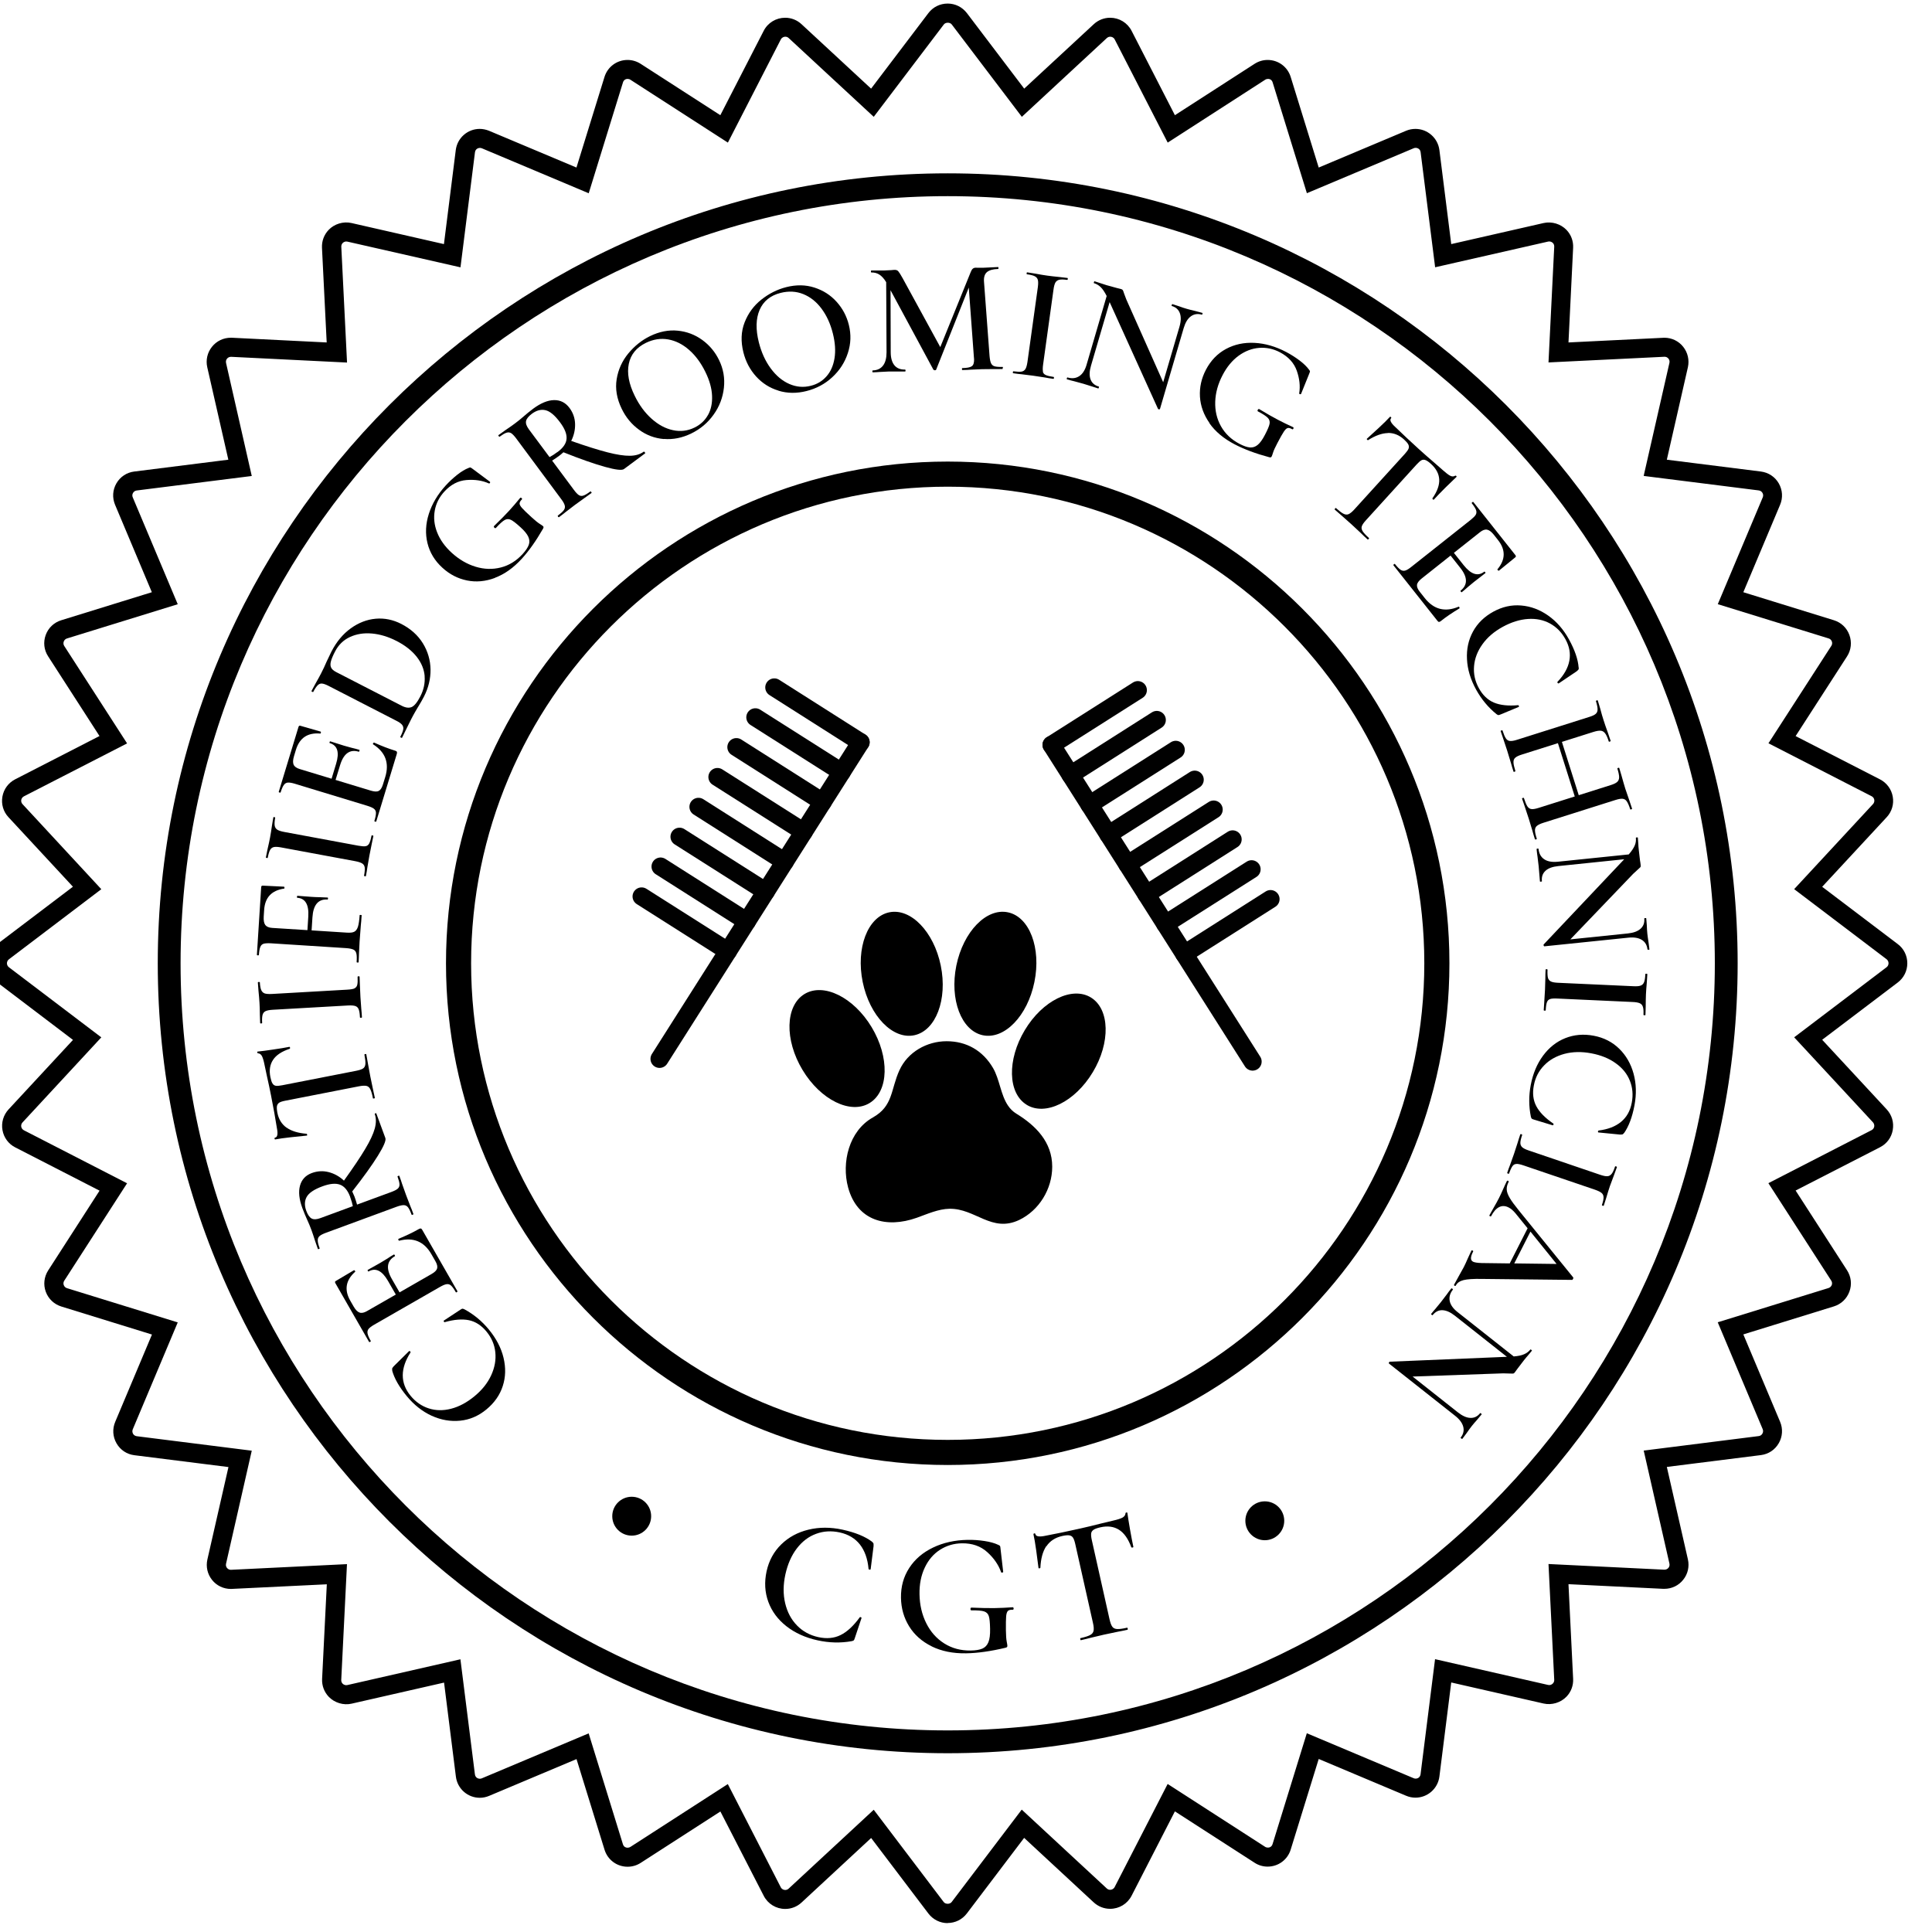 <?xml version="1.0" encoding="UTF-8"?>
<svg id="Layer_1" data-name="Layer 1" xmlns="http://www.w3.org/2000/svg" viewBox="0 0 320 320">
  <defs>
    <style>
      .cls-1 {
        fill: #000;
        stroke-width: 0px;
      }

      .cls-2 {
        fill: none;
        stroke: #010101;
        stroke-linecap: round;
        stroke-linejoin: round;
        stroke-width: 3px;
      }
    </style>
  </defs>
  <g>
    <g>
      <path class="cls-1" d="M314.17,156.62l-12.79-9.7,10.91-11.77c.79-.85,1.13-2,.93-3.14-.2-1.14-.91-2.1-1.94-2.63l-14.29-7.33,8.71-13.49c.63-.98.76-2.16.37-3.26-.4-1.09-1.26-1.91-2.37-2.26l-15.34-4.74,6.23-14.8c.45-1.07.37-2.26-.21-3.27-.58-1-1.58-1.66-2.73-1.81l-15.93-2.01,3.56-15.65c.25-1.1-.01-2.23-.71-3.11-.7-.88-1.75-1.39-2.87-1.39l-16.22.79.79-16.04c.05-1.02-.31-1.98-1.01-2.72-.88-.93-2.23-1.34-3.48-1.05l-15.65,3.56-2-15.93c-.23-1.84-1.81-3.22-3.66-3.22-.49,0-.97.1-1.43.29l-14.79,6.23-4.74-15.34c-.48-1.55-1.89-2.6-3.52-2.6-.7,0-1.39.2-1.99.59l-13.49,8.7-7.33-14.28c-.63-1.24-1.89-2-3.28-2-.93,0-1.82.35-2.5.98l-11.78,10.91-9.7-12.79c-.7-.93-1.77-1.46-2.93-1.46s-2.23.53-2.93,1.46l-9.7,12.79-11.77-10.91c-.68-.63-1.57-.98-2.5-.98-1.39,0-2.65.77-3.28,2l-7.33,14.28-13.49-8.7c-.6-.39-1.29-.59-1.99-.59-1.63,0-3.04,1.04-3.52,2.6l-4.74,15.33-14.8-6.22c-.46-.19-.94-.29-1.43-.29-1.85,0-3.42,1.39-3.65,3.22l-2.01,15.93-15.65-3.56c-1.25-.28-2.6.12-3.49,1.05-.7.74-1.06,1.7-1.01,2.72l.79,16.03-16.04-.79h-.19c-1.12,0-2.17.5-2.88,1.38-.7.88-.96,2.01-.71,3.11l3.56,15.65-15.93,2.01c-1.15.14-2.15.8-2.73,1.81-.58,1.01-.66,2.2-.2,3.27l6.23,14.8-15.34,4.74c-1.11.34-1.98,1.16-2.38,2.26-.4,1.09-.26,2.28.37,3.25l8.7,13.49-14.28,7.33c-1.03.53-1.74,1.49-1.94,2.63-.2,1.15.13,2.29.93,3.14l10.91,11.77L-.25,156.62c-.93.7-1.46,1.77-1.46,2.93,0,1.16.53,2.23,1.46,2.93l12.79,9.7-10.91,11.77c-.79.86-1.12,2-.92,3.15.2,1.14.91,2.1,1.94,2.63l14.28,7.33-8.7,13.5c-.63.97-.77,2.16-.37,3.25.4,1.09,1.26,1.91,2.38,2.26l15.34,4.74-6.23,14.79c-.45,1.07-.38,2.26.2,3.27.58,1.01,1.57,1.67,2.73,1.81l15.93,2.01-3.56,15.65c-.25,1.1,0,2.24.71,3.12.7.88,1.75,1.39,2.87,1.39l16.22-.79-.79,16.03c-.05,1.02.31,1.98,1.01,2.72.88.93,2.22,1.34,3.49,1.05l15.65-3.56,2.01,15.93c.23,1.84,1.8,3.22,3.65,3.22.49,0,.97-.1,1.43-.29l14.79-6.23,4.74,15.34c.48,1.55,1.89,2.6,3.52,2.6.71,0,1.4-.21,1.99-.59l13.49-8.7,7.33,14.28c.63,1.23,1.89,2,3.28,2,.93,0,1.81-.35,2.5-.99l11.77-10.91,9.7,12.79c.7.93,1.77,1.46,2.93,1.46s2.23-.53,2.93-1.46l9.7-12.79,11.77,10.91c.68.63,1.57.99,2.5.99,1.39,0,2.65-.77,3.28-2l7.33-14.28,13.49,8.7c.6.38,1.29.59,1.99.59,1.63,0,3.04-1.04,3.52-2.6l4.74-15.34,14.8,6.23c.46.19.94.29,1.43.29,1.85,0,3.42-1.38,3.66-3.22l2-15.93,15.65,3.56c1.25.29,2.6-.12,3.48-1.05.7-.74,1.06-1.7,1.01-2.72l-.79-16.03,16.03.79h.19c1.12,0,2.17-.5,2.87-1.38.7-.88.96-2.02.71-3.12l-3.56-15.65,15.93-2.01c1.15-.14,2.15-.8,2.73-1.81.58-1,.66-2.2.21-3.27l-6.23-14.79,15.34-4.74c1.11-.35,1.97-1.17,2.37-2.26.39-1.09.27-2.28-.37-3.25l-8.71-13.5,14.29-7.33c1.03-.53,1.74-1.49,1.94-2.63.2-1.15-.13-2.29-.93-3.15l-10.91-11.77,12.79-9.7c.93-.7,1.46-1.77,1.46-2.93s-.53-2.23-1.46-2.93ZM312.64,160.46l-15.03,11.4,12.82,13.83c.25.27.35.62.29.98-.06.35-.28.65-.61.81l-16.78,8.62,10.22,15.85c.2.3.24.67.12,1.01-.13.34-.4.59-.74.7l-18.02,5.57,7.32,17.38c.14.33.12.7-.06,1.01-.18.31-.49.52-.84.56l-18.71,2.36,4.19,18.38c.11.47-.09.81-.22.97-.22.27-.54.43-.94.43h0l-18.84-.93.93,18.83c.02.32-.09.62-.31.84-.27.29-.69.42-1.08.33l-18.39-4.19-2.36,18.71c-.11.85-.96,1.17-1.57.91l-17.38-7.31-5.57,18.02c-.26.85-1.16.98-1.71.62l-15.85-10.22-8.62,16.78c-.23.45-.68.62-1.02.62-.2,0-.5-.05-.77-.3l-13.83-12.82-11.4,15.03c-.44.58-1.38.58-1.82,0l-11.4-15.03-13.83,12.82c-.27.25-.57.3-.77.3-.34,0-.78-.16-1.02-.62l-8.62-16.78-15.85,10.22c-.55.36-1.45.22-1.71-.62l-5.57-18.02-17.38,7.31c-.61.26-1.47-.06-1.57-.91l-2.36-18.71-18.39,4.19c-.4.09-.81-.04-1.08-.33-.22-.23-.33-.53-.31-.84l.93-18.83-18.9.93c-.35,0-.67-.15-.89-.43-.13-.16-.33-.5-.22-.97l4.18-18.39-18.71-2.36c-.36-.04-.67-.25-.85-.56-.18-.31-.2-.68-.06-1.01l7.31-17.38-18.02-5.57c-.34-.11-.61-.36-.73-.7-.12-.33-.08-.7.12-1l10.22-15.85-16.78-8.62c-.32-.16-.54-.46-.6-.81-.06-.36.04-.71.29-.98l12.82-13.83-15.03-11.4c-.29-.22-.45-.55-.45-.91s.16-.69.45-.91l15.03-11.4-12.82-13.83c-.25-.26-.35-.62-.29-.97.06-.35.28-.65.6-.81l16.78-8.61-10.22-15.85c-.2-.3-.24-.67-.11-1,.12-.34.39-.59.73-.7l18.02-5.57-7.31-17.38c-.14-.33-.12-.7.06-1.01.18-.31.49-.52.85-.56l18.71-2.36-4.18-18.39c-.11-.47.09-.8.22-.97.22-.27.54-.43.94-.43h0l18.84.93-.93-18.84c-.01-.31.1-.61.31-.84.28-.29.69-.42,1.08-.33l18.39,4.18,2.36-18.71c.11-.85.97-1.16,1.57-.91l17.38,7.31,5.57-18.02c.26-.85,1.16-.98,1.71-.62l15.85,10.22,8.62-16.78c.23-.46.68-.62,1.02-.62.2,0,.5.05.77.31l13.83,12.82,11.4-15.03c.44-.58,1.38-.58,1.82,0l11.4,15.03,13.83-12.82c.28-.25.57-.3.77-.3.34,0,.78.16,1.02.62l8.62,16.78,15.85-10.22c.55-.36,1.45-.22,1.71.62l5.57,18.02,17.38-7.31c.61-.26,1.47.06,1.57.91l2.36,18.71,18.39-4.18c.39-.09.8.04,1.08.33.22.23.33.53.31.84l-.93,18.84,18.9-.93c.35,0,.67.16.89.43.13.16.33.5.22.96l-4.19,18.39,18.71,2.36c.36.04.66.25.84.56.18.31.2.68.06,1.01l-7.32,17.38,18.02,5.57c.34.11.61.36.74.7.12.34.08.71-.11,1.01l-10.23,15.85,16.78,8.61c.32.16.54.46.61.82.06.36-.04.71-.29.97l-12.82,13.83,15.03,11.4c.29.22.45.55.45.91s-.17.69-.45.91Z"/>
      <path class="cls-1" d="M156.97,318.53c-1.26,0-2.42-.58-3.19-1.58l-9.49-12.52-11.52,10.68c-.74.69-1.7,1.07-2.71,1.07-1.51,0-2.87-.83-3.56-2.17l-7.18-13.97-13.2,8.51c-.65.42-1.4.64-2.17.64-1.76,0-3.3-1.13-3.82-2.82l-4.64-15.01-14.47,6.09c-.5.21-1.02.32-1.55.32-2.01,0-3.71-1.5-3.96-3.5l-1.96-15.58-15.31,3.49c-1.34.31-2.83-.14-3.79-1.14-.76-.8-1.15-1.85-1.1-2.95l.78-15.68-15.88.77h0c-1.24,0-2.38-.55-3.13-1.5-.76-.95-1.04-2.18-.77-3.38l3.49-15.31-15.58-1.96c-1.25-.15-2.33-.87-2.96-1.97-.63-1.09-.71-2.39-.22-3.55l6.09-14.47-15.01-4.64c-1.21-.38-2.15-1.27-2.58-2.45-.43-1.18-.28-2.47.4-3.53l8.51-13.21-13.97-7.17c-1.12-.57-1.89-1.62-2.11-2.86-.22-1.24.15-2.49,1-3.42l10.68-11.52L-.44,162.73c-1-.76-1.58-1.92-1.58-3.18s.58-2.42,1.58-3.19l12.52-9.49-10.68-11.52c-.86-.92-1.22-2.17-1-3.41.22-1.24.99-2.28,2.11-2.86l13.97-7.17-8.51-13.2c-.69-1.06-.83-2.35-.4-3.53.43-1.19,1.37-2.08,2.58-2.45l15-4.64-6.09-14.48c-.49-1.17-.41-2.46.22-3.55.63-1.09,1.71-1.81,2.96-1.96l15.58-1.96-3.49-15.31c-.27-1.19.01-2.43.77-3.38.76-.96,1.9-1.51,3.12-1.51h.19s15.7.78,15.7.78l-.78-15.69c-.05-1.1.34-2.15,1.1-2.95.95-1,2.44-1.45,3.79-1.14l15.31,3.49,1.96-15.58c.25-1.99,1.95-3.5,3.96-3.5.53,0,1.05.11,1.55.31l14.48,6.09,4.64-15c.52-1.69,2.06-2.82,3.82-2.82.77,0,1.51.22,2.17.64l13.2,8.51,7.18-13.97c.68-1.34,2.05-2.17,3.56-2.17,1.01,0,1.97.38,2.71,1.07l11.52,10.67,9.49-12.51c.76-1,1.92-1.58,3.19-1.58s2.42.58,3.19,1.58l9.49,12.51,11.52-10.67c.74-.69,1.71-1.07,2.71-1.07,1.51,0,2.87.83,3.56,2.17l7.17,13.97,13.2-8.51c.65-.42,1.39-.64,2.16-.64,1.76,0,3.3,1.13,3.82,2.82l4.64,15,14.47-6.09c.5-.21,1.02-.31,1.55-.31,2.01,0,3.71,1.5,3.97,3.5l1.96,15.58,15.31-3.49c1.35-.3,2.83.15,3.78,1.14.76.79,1.15,1.84,1.1,2.95l-.77,15.69,15.87-.78h0c1.24,0,2.38.55,3.13,1.5.76.96,1.04,2.19.78,3.38l-3.49,15.32,15.58,1.96c1.25.16,2.33.87,2.96,1.96.63,1.1.71,2.39.22,3.55l-6.09,14.48,15,4.64c1.2.37,2.14,1.26,2.57,2.45.43,1.19.29,2.48-.39,3.54l-8.52,13.2,13.98,7.17c1.12.58,1.89,1.62,2.11,2.86.22,1.24-.15,2.49-1.01,3.41l-10.68,11.52,12.52,9.49c1.01.76,1.58,1.92,1.58,3.18s-.58,2.42-1.58,3.18l-12.52,9.49,10.68,11.52c.86.93,1.23,2.17,1.01,3.42-.21,1.24-.98,2.28-2.11,2.86l-13.98,7.17,8.52,13.21c.68,1.06.83,2.34.39,3.53-.43,1.18-1.37,2.08-2.57,2.45l-15,4.64,6.09,14.47c.49,1.16.41,2.46-.22,3.55-.63,1.1-1.71,1.81-2.96,1.97l-15.58,1.96,3.49,15.31c.27,1.19-.01,2.43-.78,3.38-.76.96-1.9,1.5-3.12,1.5h-.19s-15.69-.77-15.69-.77l.77,15.68c.05,1.11-.34,2.16-1.1,2.95-.96,1-2.45,1.44-3.78,1.14l-15.31-3.49-1.96,15.58c-.25,2-1.96,3.5-3.97,3.5-.53,0-1.05-.11-1.55-.32l-14.47-6.09-4.64,15.01c-.52,1.69-2.06,2.82-3.82,2.82-.77,0-1.52-.22-2.16-.64l-13.2-8.51-7.17,13.97c-.69,1.34-2.05,2.17-3.56,2.17-1.01,0-1.97-.38-2.72-1.07l-11.52-10.68-9.49,12.52c-.77,1.01-1.93,1.58-3.19,1.58ZM144.37,303.5l9.91,13.07c.64.85,1.62,1.33,2.68,1.33s2.04-.48,2.68-1.33l9.91-13.07,12.03,11.15c.62.58,1.44.9,2.29.9,1.27,0,2.42-.7,3-1.83l7.49-14.59,13.78,8.89c.55.35,1.18.54,1.82.54,1.48,0,2.78-.96,3.22-2.37l4.84-15.67,15.12,6.36c.42.18.86.27,1.3.27,1.69,0,3.13-1.27,3.34-2.95l2.05-16.27,15.99,3.64c1.14.26,2.39-.12,3.19-.96.64-.67.97-1.56.92-2.49l-.81-16.38,16.56.81c1.02,0,1.98-.46,2.62-1.26.64-.8.88-1.85.65-2.85l-3.64-15.99.35-.04,15.93-2c1.05-.13,1.96-.73,2.5-1.66.53-.92.6-2.01.19-2.99l-6.36-15.12.33-.1,15.34-4.74c1.02-.32,1.81-1.07,2.17-2.07.36-1,.24-2.08-.33-2.97l-8.89-13.79,14.6-7.49c.95-.49,1.59-1.36,1.77-2.41.19-1.05-.12-2.1-.85-2.88l-11.15-12.03.28-.21,12.79-9.7c.85-.64,1.33-1.62,1.33-2.68s-.49-2.04-1.33-2.68l-13.07-9.91,11.15-12.03c.72-.78,1.03-1.83.85-2.88-.18-1.04-.83-1.92-1.78-2.41l-14.59-7.49.19-.29,8.71-13.49c.58-.89.7-1.98.33-2.98-.37-1-1.15-1.75-2.17-2.06l-15.67-4.84,6.36-15.12c.41-.98.34-2.07-.19-2.99-.53-.92-1.45-1.52-2.5-1.65l-16.27-2.05.08-.34,3.56-15.65c.23-1,0-2.04-.65-2.85-.64-.81-1.6-1.27-2.63-1.27l-16.55.81.81-16.38c.04-.93-.29-1.81-.92-2.48-.8-.84-2.05-1.22-3.19-.96l-15.99,3.64-.04-.34-2.01-15.93c-.21-1.68-1.65-2.95-3.34-2.95-.45,0-.89.09-1.31.26l-15.12,6.36-.1-.33-4.74-15.34c-.44-1.42-1.74-2.37-3.22-2.37-.65,0-1.28.19-1.82.54l-13.78,8.89-.16-.31-7.33-14.28c-.58-1.13-1.73-1.83-3-1.83-.85,0-1.66.32-2.29.9l-12.03,11.15-9.91-13.07c-.64-.85-1.62-1.33-2.68-1.33s-2.04.49-2.68,1.33l-9.91,13.07-12.03-11.15c-.62-.58-1.44-.9-2.29-.9-1.27,0-2.42.7-3,1.83l-7.49,14.59-13.79-8.89c-.54-.35-1.17-.54-1.82-.54-1.49,0-2.78.95-3.22,2.37l-4.84,15.67-15.12-6.36c-.42-.18-.86-.26-1.31-.26-1.69,0-3.13,1.27-3.34,2.95l-2.05,16.27-.34-.08-15.65-3.56c-1.13-.26-2.39.12-3.19.96-.64.67-.97,1.56-.92,2.49l.81,16.38-16.56-.82c-1.02,0-1.98.46-2.62,1.27-.64.8-.88,1.84-.65,2.85l3.64,15.99-16.27,2.05c-1.05.13-1.96.73-2.49,1.66-.53.92-.6,2.01-.19,2.99l6.36,15.12-15.67,4.84c-1.02.31-1.81,1.07-2.17,2.06-.36,1-.24,2.08.34,2.98l8.89,13.79-14.59,7.49c-.95.49-1.59,1.37-1.78,2.41-.19,1.05.12,2.09.85,2.87l11.15,12.03L-.05,156.87c-.85.64-1.33,1.62-1.33,2.68,0,1.06.49,2.04,1.33,2.68l13.07,9.91-11.15,12.03c-.72.78-1.03,1.83-.85,2.88.18,1.05.83,1.92,1.78,2.41l14.59,7.49-.19.29-8.7,13.5c-.58.89-.7,1.98-.34,2.97.36,1,1.15,1.75,2.17,2.07l15.67,4.84-6.36,15.12c-.41.98-.35,2.07.19,2.99.53.92,1.44,1.53,2.49,1.66l16.27,2.05-3.64,15.99c-.23,1.01,0,2.05.65,2.85.64.81,1.6,1.27,2.63,1.27l16.55-.81-.81,16.38c-.05.93.28,1.81.92,2.49.8.84,2.05,1.22,3.19.96l15.99-3.64,2.05,16.27c.21,1.68,1.65,2.95,3.34,2.95.45,0,.88-.09,1.31-.27l15.12-6.36,4.84,15.67c.44,1.42,1.73,2.37,3.22,2.37.65,0,1.28-.19,1.82-.54l13.79-8.89,7.49,14.59c.58,1.13,1.73,1.83,3,1.83.85,0,1.66-.32,2.28-.9l12.03-11.15ZM156.96,315.97c-.47,0-.89-.2-1.16-.56l-11.19-14.75-13.58,12.59c-.35.32-.73.39-.98.39-.43,0-1-.21-1.3-.79l-8.46-16.47-15.56,10.04c-.23.15-.52.23-.81.23-.65,0-1.17-.39-1.37-1.03l-5.46-17.69-17.06,7.18c-.18.07-.37.11-.56.11-.62,0-1.33-.4-1.44-1.27l-2.31-18.37-18.05,4.11c-.49.11-1.03-.05-1.38-.42-.28-.29-.42-.67-.4-1.07l.91-18.49-18.55.91h0c-.46,0-.87-.2-1.15-.55-.16-.21-.42-.63-.28-1.23l4.11-18.05-18.37-2.31c-.46-.06-.85-.32-1.08-.72-.23-.4-.26-.87-.08-1.29l7.18-17.06-17.69-5.47c-.44-.14-.78-.47-.94-.9-.16-.42-.1-.89.15-1.28l10.03-15.56-16.47-8.46c-.41-.21-.69-.59-.77-1.04-.08-.46.05-.91.37-1.25l12.58-13.57-14.75-11.19c-.37-.28-.58-.7-.58-1.16s.21-.88.58-1.16l14.75-11.19-12.58-13.58c-.31-.33-.45-.79-.37-1.24.08-.46.36-.83.77-1.04l16.47-8.46-10.04-15.56c-.25-.38-.3-.85-.14-1.28.16-.43.5-.76.94-.89l17.68-5.47-7.18-17.06c-.18-.42-.15-.89.08-1.29.23-.4.62-.66,1.08-.72l18.37-2.31-4.11-18.05c-.14-.59.12-1.03.28-1.23.29-.36.7-.55,1.19-.55l18.51.91-.91-18.49c-.02-.4.12-.79.4-1.07.36-.37.89-.52,1.38-.42l18.05,4.11,2.31-18.37c.14-1.14,1.28-1.46,2.01-1.16l17.06,7.18,5.46-17.68c.2-.63.72-1.03,1.37-1.03.29,0,.58.08.81.24l15.56,10.04,8.46-16.47c.3-.58.87-.79,1.3-.79.26,0,.64.07.99.39l13.57,12.58,11.19-14.75c.53-.7,1.79-.7,2.32,0l11.19,14.75,13.57-12.58c.28-.25.62-.39.99-.39.43,0,1,.21,1.3.79l8.46,16.47,15.56-10.04c.23-.15.52-.24.81-.24.65,0,1.17.39,1.37,1.03l5.47,17.68,17.06-7.18c.72-.31,1.87,0,2.01,1.16l2.31,18.37,18.05-4.11c.48-.12,1.03.05,1.38.42.28.28.42.67.4,1.07l-.91,18.49,18.55-.91h0c.46,0,.87.2,1.15.55.13.16.42.61.28,1.23l-4.11,18.05,18.37,2.31c.45.06.85.32,1.08.71.23.4.26.87.08,1.29l-7.18,17.06,17.69,5.47c.44.14.78.46.94.89.15.44.1.9-.14,1.29l-10.04,15.56,16.46,8.46c.41.21.69.58.77,1.04.08.45-.05.91-.37,1.24l-12.58,13.58,14.75,11.19c.37.28.58.7.58,1.16s-.21.88-.57,1.16l-14.75,11.19,12.58,13.57c.31.34.45.8.37,1.25-.08.46-.37.83-.77,1.04l-16.46,8.46,10.04,15.56c.25.38.3.85.15,1.28-.16.43-.5.76-.94.9l-17.69,5.47,7.18,17.06c.18.42.15.89-.08,1.29-.23.4-.62.66-1.08.72l-18.37,2.31,4.11,18.05c.13.6-.12,1.03-.28,1.23-.29.36-.7.55-1.19.55l-18.51-.91.91,18.49c.02.41-.12.79-.4,1.08-.35.37-.89.54-1.38.41l-18.04-4.11-2.31,18.37c-.14,1.16-1.28,1.47-2.01,1.16l-17.06-7.18-5.47,17.68c-.2.63-.72,1.03-1.37,1.03-.29,0-.57-.08-.81-.23l-15.56-10.04-8.46,16.47c-.3.58-.87.79-1.3.79-.26,0-.63-.07-.99-.39l-13.58-12.59-11.19,14.75c-.26.35-.7.56-1.16.56ZM144.7,299.73l11.61,15.31c.29.38,1.02.38,1.31,0l11.61-15.31.26.24,13.83,12.82c.16.15.35.22.56.22.24,0,.56-.12.74-.45l8.78-17.08,16.14,10.41c.13.09.3.13.47.13.18,0,.61-.06.77-.59l5.67-18.35,17.7,7.45c.41.18,1.06,0,1.14-.66l2.4-19.06,18.73,4.27c.29.07.58-.03.78-.24.16-.16.24-.38.23-.61l-.95-19.18,19.18.94c.29,0,.53-.11.69-.31.09-.11.24-.36.16-.7l-4.26-18.72.34-.04,18.71-2.36c.26-.03.48-.18.61-.41.13-.23.15-.49.05-.73l-7.45-17.71.33-.1,18.02-5.57c.25-.08.45-.27.54-.51.09-.24.05-.51-.09-.72l-10.41-16.14,17.09-8.78c.24-.12.39-.33.44-.59.04-.25-.03-.51-.21-.71l-13.05-14.08.28-.21,15.03-11.4c.21-.16.32-.4.32-.66s-.12-.5-.32-.66l-15.31-11.61,13.06-14.09c.18-.19.25-.45.21-.71-.05-.26-.2-.47-.44-.59l-17.09-8.77.19-.29,10.23-15.85c.14-.22.17-.48.08-.73-.09-.24-.29-.43-.54-.5l-18.35-5.67,7.45-17.7c.1-.24.08-.51-.05-.73-.13-.23-.35-.37-.61-.41l-19.06-2.4.07-.34,4.19-18.39c.08-.34-.07-.58-.16-.7-.16-.2-.39-.31-.64-.31l-19.23.94.95-19.18c.01-.23-.07-.44-.22-.6-.2-.21-.51-.3-.78-.24l-18.73,4.26-.04-.35-2.36-18.71c-.08-.65-.73-.83-1.14-.66l-17.7,7.45-.1-.33-5.57-18.02c-.11-.37-.4-.58-.77-.58-.17,0-.34.05-.47.14l-16.14,10.41-.16-.31-8.62-16.78c-.17-.33-.49-.45-.74-.45-.21,0-.4.08-.56.22l-14.08,13.05-11.61-15.3c-.29-.38-1.02-.38-1.31,0l-11.61,15.3-14.09-13.05c-.16-.15-.35-.22-.56-.22-.24,0-.57.12-.74.45l-8.77,17.09-16.14-10.41c-.13-.09-.3-.14-.47-.14-.37,0-.66.22-.77.59l-5.67,18.35-17.7-7.45c-.41-.17-1.06.01-1.14.66l-2.4,19.06-.34-.08-18.39-4.18c-.28-.07-.59.03-.79.24-.15.16-.23.38-.22.61l.95,19.18-19.19-.95c-.29,0-.52.1-.69.31-.11.14-.23.38-.16.7l4.26,18.73-19.06,2.4c-.26.03-.48.18-.61.41-.13.23-.15.49-.04.73l7.45,17.7-18.35,5.67c-.25.08-.44.26-.53.51-.09.25-.06.51.08.73l10.41,16.14-17.09,8.77c-.23.12-.39.33-.44.59-.04.25.03.51.21.7l13.05,14.09-15.3,11.61c-.21.16-.33.4-.33.66s.12.5.33.66l15.3,11.61-13.05,14.09c-.18.19-.26.45-.21.71.04.25.21.47.44.59l17.09,8.78-.19.29-10.22,15.85c-.14.22-.17.48-.08.72.09.25.28.43.53.51l18.35,5.67-7.45,17.71c-.1.24-.08.51.04.73.13.23.35.37.61.41l19.06,2.4-4.26,18.72c-.08.34.06.58.16.7.16.2.39.31.64.31l19.23-.94-.95,19.18c-.01.23.07.45.22.61.2.21.5.3.79.24l18.73-4.27,2.4,19.06c.08.65.73.84,1.14.66l17.7-7.45,5.67,18.35c.16.53.59.59.77.59s.34-.05.47-.13l16.14-10.41,8.77,17.09c.17.33.49.45.74.45.14,0,.36-.04.56-.22l14.09-13.06Z"/>
    </g>
    <path class="cls-1" d="M156.97,76.45c-45.82,0-83.1,37.28-83.1,83.1s37.28,83.1,83.1,83.1,83.1-37.28,83.1-83.1-37.28-83.1-83.1-83.1ZM156.97,238.49c-43.53,0-78.94-35.41-78.94-78.94s35.41-78.94,78.94-78.94,78.94,35.41,78.94,78.94-35.41,78.94-78.94,78.94Z"/>
  </g>
  <path class="cls-1" d="M156.97,290.39c-72.15,0-130.84-58.69-130.84-130.84S84.82,28.71,156.97,28.71s130.84,58.69,130.84,130.84-58.69,130.84-130.84,130.84ZM156.97,32.49c-70.06,0-127.06,57-127.06,127.06s57,127.06,127.06,127.06,127.06-57,127.06-127.06-57-127.06-127.06-127.06Z"/>
  <path class="cls-1" d="M101.41,251.13c0,1.78,1.44,3.22,3.22,3.22s3.22-1.44,3.22-3.22-1.44-3.22-3.22-3.22-3.22,1.44-3.22,3.22Z"/>
  <path class="cls-1" d="M206.27,251.89c0,1.78,1.45,3.22,3.22,3.22s3.22-1.44,3.22-3.22-1.44-3.22-3.22-3.22-3.22,1.44-3.22,3.22Z"/>
  <g>
    <path class="cls-1" d="M64.98,226.99c-.04-.16-.04-.27-.02-.34.03-.07.11-.19.25-.35l2.55-2.52s.1-.02.17.04c.07.06.09.12.06.2-.84,1.3-1.27,2.55-1.28,3.76,0,1.21.42,2.34,1.29,3.4.83,1.01,1.83,1.71,3,2.09,1.17.38,2.41.4,3.72.06,1.32-.34,2.61-1.03,3.87-2.07,1.25-1.03,2.17-2.18,2.76-3.46.59-1.28.82-2.55.69-3.82-.13-1.27-.62-2.41-1.47-3.44-.83-1.01-1.8-1.64-2.89-1.87-1.09-.23-2.43-.13-4.02.32-.05.02-.1,0-.14-.09-.04-.08-.05-.13-.02-.16l2.72-1.79c.18-.12.3-.19.37-.19s.18.03.33.1c1.54.83,2.89,1.94,4.05,3.35,1.22,1.49,2.04,3.04,2.43,4.68s.36,3.19-.13,4.69c-.48,1.49-1.39,2.78-2.71,3.87-1.31,1.08-2.75,1.7-4.34,1.86-1.59.16-3.16-.11-4.71-.81-1.55-.71-2.92-1.79-4.13-3.25-1.27-1.54-2.08-2.96-2.43-4.26Z"/>
    <path class="cls-1" d="M66.01,205.43s-.04-.1-.04-.15c0-.05,0-.08.03-.09,1.28-.53,2.41-1.07,3.39-1.63.12-.07.23-.1.31-.08.08.01.16.09.24.23l5.83,10.16s0,.1-.1.15c-.09.05-.15.06-.18,0-.3-.53-.56-.89-.78-1.09-.22-.2-.46-.27-.74-.23-.28.04-.65.2-1.12.47l-10.84,6.22c-.47.27-.79.51-.96.72-.17.21-.23.47-.17.77.06.3.23.71.53,1.22.03.05,0,.1-.1.15-.09.05-.15.06-.18.01l-5.59-9.74c-.09-.16-.06-.28.08-.35l3.02-1.79s.08.01.14.09c.07.08.08.14.04.18-1.56,1.4-1.83,2.99-.8,4.79l.54.94c.32.56.65.9.99,1.02s.75.04,1.23-.24l4.78-2.74-1.29-2.25c-.99-1.72-2.06-2.24-3.21-1.58-.05.03-.09,0-.14-.09-.05-.09-.05-.14,0-.17l2.05-1.15,1.09-.66c.48-.32.88-.57,1.19-.74.03-.02.07.02.13.11.05.09.07.15.03.17-1.34.77-1.51,2.03-.51,3.78l1.28,2.22,5.31-3.05c.52-.3.82-.6.91-.91.09-.31,0-.72-.29-1.22l-.66-1.15c-1.2-2.09-2.98-2.84-5.33-2.23-.03.02-.06,0-.1-.07Z"/>
    <path class="cls-1" d="M62.15,184.4c.1-.04.16-.03.18.02l1.5,4.08c.14.39-.27,1.36-1.23,2.91-.96,1.55-2.38,3.53-4.26,5.93.17.36.29.64.37.84.14.37.28.82.43,1.34l5.65-2.08c.52-.19.89-.38,1.09-.56.2-.18.3-.42.29-.71s-.12-.72-.33-1.3c-.01-.03.03-.07.13-.11s.16-.04.17,0c.21.56.36.99.45,1.3l.67,1.88.7,1.82c.14.31.31.75.51,1.31.02.05-.02.09-.12.13-.1.04-.16.03-.18-.02-.21-.57-.41-.98-.59-1.21-.18-.23-.41-.35-.69-.36-.28-.01-.68.08-1.18.26l-11.73,4.32c-.51.19-.86.37-1.06.55-.2.18-.3.42-.29.73,0,.3.11.74.32,1.29.01.04-.03.07-.13.11-.1.04-.16.04-.17,0l-.46-1.33c-.24-.76-.44-1.36-.61-1.82-.21-.56-.45-1.16-.75-1.8-.1-.21-.21-.47-.34-.78-.13-.31-.27-.65-.41-1.04-.54-1.47-.67-2.71-.39-3.72.28-1.01.93-1.71,1.96-2.09.93-.34,1.86-.39,2.79-.15.93.24,1.78.71,2.53,1.41,1.53-2.14,2.71-3.88,3.51-5.23.81-1.35,1.34-2.48,1.59-3.39s.25-1.71,0-2.4c-.02-.05.02-.09.12-.13ZM58.01,198.27c-.4-1.1-.97-1.78-1.69-2.05-.72-.27-1.69-.18-2.91.27-1.37.5-2.24,1.09-2.61,1.75-.37.66-.39,1.44-.07,2.31.24.66.54,1.08.88,1.27.35.19.84.17,1.48-.07l5.35-1.97c-.08-.43-.23-.93-.44-1.51Z"/>
    <path class="cls-1" d="M47.47,186.77c.8.57,1.91.91,3.32,1.02.04,0,.06.04.08.14s0,.15-.05.16c-.7.06-1.61.16-2.71.28-1.1.12-1.93.24-2.48.35-.09.02-.14-.02-.16-.12-.02-.1.02-.15.1-.17.39-.08.49-.61.29-1.6-.24-1.53-.56-3.31-.96-5.34-.2-1.04-.44-2.14-.7-3.3l-.38-1.79c-.13-.67-.27-1.15-.42-1.45s-.36-.46-.65-.49c-.07,0-.12-.05-.14-.14-.02-.09,0-.14.08-.15.56-.05,1.4-.16,2.52-.33,1.12-.16,2.03-.31,2.72-.45.05,0,.09.03.11.13.02.1,0,.16-.05.19-1.33.44-2.25,1.05-2.76,1.83-.52.78-.67,1.73-.45,2.84.1.49.21.85.35,1.07.13.22.32.35.56.39.24.04.59,0,1.07-.09l12.22-2.39c.55-.11.94-.24,1.16-.39.23-.16.35-.4.38-.74.03-.33-.03-.85-.16-1.54-.01-.05.04-.09.14-.11.11-.02.16,0,.17.05.12.62.21,1.11.26,1.46l.4,2.18.43,2.06c.09.37.2.88.33,1.53,0,.04-.04.06-.15.08-.11.02-.16.01-.17-.02-.13-.69-.28-1.19-.43-1.5-.15-.31-.37-.5-.65-.56-.28-.06-.68-.04-1.21.06l-12.27,2.4c-.46.09-.79.2-.98.33-.19.13-.31.32-.36.56-.04.25-.02.61.07,1.09.21,1.08.72,1.9,1.51,2.47Z"/>
    <path class="cls-1" d="M58.69,163.71c.25-.11.41-.3.48-.58s.09-.73.06-1.34c0-.05.05-.08.16-.09.11,0,.16.02.17.07.03.58.05,1.04.05,1.38l.09,2,.14,1.94c.04.34.07.81.11,1.4,0,.05-.05.08-.16.09-.11,0-.16-.02-.17-.07-.03-.61-.1-1.05-.21-1.33s-.29-.46-.56-.55c-.27-.09-.67-.12-1.21-.09l-12.48.71c-.54.03-.93.11-1.18.23-.25.12-.41.33-.49.61-.08.29-.11.73-.07,1.34,0,.05-.05.08-.16.09-.11,0-.16-.02-.17-.07l-.05-1.4c0-.79-.03-1.44-.06-1.95-.03-.56-.09-1.23-.17-2.02l-.1-1.35c0-.05.05-.08.16-.09.11,0,.16.02.17.07.03.59.11,1.03.24,1.3.12.27.32.45.58.54.27.08.67.11,1.21.08l12.43-.71c.56-.03.96-.1,1.21-.2Z"/>
    <path class="cls-1" d="M47.05,146.86s.06.05.07.15c.01.1-.01.16-.06.17-2.08.3-3.18,1.48-3.31,3.55l-.07,1.08c-.04.65.05,1.11.26,1.4.22.28.59.44,1.13.48l5.85.37.14-2.21c.13-2.01-.48-3.06-1.83-3.15-.04,0-.05-.06-.04-.17s.03-.16.06-.16l2.37.18c.56.04.97.05,1.24.05l1.4.06c.05,0,.08.06.07.17,0,.11-.04.16-.09.16-1.53-.1-2.36.89-2.49,2.95l-.14,2.16,5.79.37c.57.04,1,0,1.27-.14.27-.13.47-.4.61-.81.13-.41.23-1.06.29-1.94,0-.04.06-.05.17-.04.11,0,.16.03.16.06-.05.74-.09,1.31-.14,1.72l-.2,2.64-.1,1.97c0,.34-.03.82-.06,1.43,0,.05-.06.08-.17.07-.11,0-.16-.04-.16-.09.04-.65.03-1.12-.05-1.42-.07-.3-.23-.52-.49-.64s-.65-.2-1.19-.24l-12.48-.8c-.54-.03-.94,0-1.19.07-.26.08-.45.26-.56.55-.12.28-.19.72-.23,1.31,0,.05-.06.08-.17.07-.11,0-.16-.04-.16-.09l.71-11.21c.01-.18.1-.26.26-.25l3.51.17Z"/>
    <path class="cls-1" d="M60.54,140.16c.26-.04.47-.19.61-.45s.27-.69.38-1.29c0-.05.07-.07.17-.05.11.02.15.06.14.11-.11.57-.2,1.02-.28,1.35l-.39,1.96-.33,1.92c-.04.34-.12.8-.23,1.38,0,.05-.07.07-.17.05-.11-.02-.15-.06-.14-.11.11-.6.15-1.05.11-1.34-.04-.29-.17-.51-.41-.67-.24-.15-.62-.28-1.15-.38l-12.29-2.28c-.53-.1-.93-.12-1.2-.06-.27.06-.48.22-.62.47-.15.26-.28.69-.39,1.29-.01.05-.07.07-.17.05-.11-.02-.15-.06-.14-.11l.28-1.38c.18-.77.32-1.41.41-1.9.1-.55.21-1.22.32-2l.22-1.33c0-.05.07-.07.17-.05.11.02.15.06.14.11-.11.58-.13,1.02-.08,1.32.06.29.2.51.44.66.24.15.62.27,1.15.37l12.24,2.27c.55.1.96.13,1.22.09Z"/>
    <path class="cls-1" d="M61.79,123.16c.02-.05.04-.09.08-.13s.07-.05.08-.04c1.26.57,2.43,1.02,3.51,1.35.14.04.23.1.27.17.04.07.04.18,0,.34l-3.41,11.21c-.02.05-.08.06-.18.03-.1-.03-.15-.07-.13-.12.18-.58.26-1.02.26-1.32s-.12-.53-.34-.7c-.22-.17-.59-.33-1.11-.49l-11.96-3.64c-.52-.16-.91-.22-1.18-.2-.27.02-.49.15-.67.4-.18.25-.35.65-.53,1.22-.02.05-.08.06-.18.03-.1-.03-.15-.07-.13-.12l3.27-10.75c.05-.17.16-.24.31-.19l3.37.97s.05.07.03.17c-.01.1-.05.15-.1.15-2.09-.18-3.43.71-4.04,2.7l-.31,1.03c-.19.62-.21,1.09-.07,1.42.15.33.49.57,1.02.73l5.27,1.6.75-2.48c.58-1.89.23-3.04-1.05-3.42-.05-.02-.06-.07-.03-.17.03-.09.07-.13.12-.12l2.24.71,1.22.34c.56.13,1.01.25,1.36.36.03,0,.04.07,0,.17-.03.1-.06.15-.1.14-1.48-.45-2.51.29-3.1,2.22l-.75,2.45,5.86,1.78c.57.17,1,.19,1.29.04.29-.15.52-.5.69-1.05l.39-1.26c.7-2.31.03-4.11-2.02-5.41-.03-.01-.04-.05-.02-.12Z"/>
    <path class="cls-1" d="M69.26,117.06c-.14.23-.31.53-.52.89-.21.36-.43.77-.67,1.24l-.85,1.72c-.14.31-.35.74-.63,1.29-.02.03-.07.02-.17-.03-.1-.05-.14-.09-.12-.12.28-.54.44-.96.49-1.25.05-.29-.02-.54-.2-.76s-.51-.45-1-.69l-11.12-5.72c-.48-.25-.85-.38-1.12-.41s-.51.06-.73.28-.47.58-.74,1.11c-.02.03-.07.02-.17-.03-.1-.05-.14-.09-.12-.12l.68-1.26c.39-.69.7-1.24.91-1.66.33-.64.64-1.3.93-1.98.38-.82.64-1.36.78-1.63.84-1.63,1.91-2.92,3.2-3.85,1.29-.93,2.67-1.47,4.13-1.6,1.46-.13,2.88.16,4.26.87,1.55.8,2.74,1.87,3.56,3.2.82,1.33,1.24,2.78,1.27,4.32.02,1.55-.34,3.05-1.09,4.51-.25.5-.58,1.06-.96,1.69ZM70.34,112.01c-.09-1.13-.52-2.2-1.31-3.21s-1.9-1.89-3.34-2.63c-1.38-.71-2.74-1.12-4.09-1.24-1.35-.12-2.56.08-3.64.58s-1.9,1.3-2.47,2.41c-.35.67-.57,1.21-.68,1.62-.11.41-.1.75.03,1.03.13.28.42.53.87.76l10.81,5.56c.66.34,1.21.41,1.66.22.45-.19.93-.78,1.43-1.75.57-1.1.81-2.22.72-3.35Z"/>
    <path class="cls-1" d="M81.98,95.72c-1.58.59-3.13.73-4.64.42-1.51-.31-2.86-1-4.06-2.1-1.28-1.16-2.1-2.53-2.48-4.09-.38-1.56-.3-3.18.23-4.84.53-1.66,1.45-3.22,2.77-4.67.61-.67,1.25-1.26,1.93-1.8s1.31-.91,1.87-1.13c.16-.07.27-.1.33-.08.06.02.18.1.37.24l2.87,2.14s.03.1-.02.18c-.05.08-.11.11-.18.08-1.09-.49-2.33-.67-3.71-.56-1.38.11-2.6.75-3.67,1.92-.84.92-1.37,1.96-1.58,3.14s-.09,2.38.39,3.6c.48,1.23,1.29,2.36,2.43,3.4,1.21,1.1,2.53,1.87,3.95,2.3,1.42.43,2.81.47,4.18.12,1.37-.35,2.56-1.09,3.6-2.22.52-.57.86-1.08,1.02-1.52s.13-.89-.08-1.35-.65-1-1.32-1.6c-.69-.63-1.21-1.03-1.56-1.2s-.69-.16-1.03.03-.82.62-1.44,1.3c-.07.08-.16.07-.27-.03-.04-.04-.07-.08-.08-.13-.01-.05,0-.09.01-.12,1.07-1.04,1.91-1.9,2.52-2.56.61-.67,1.22-1.38,1.83-2.13.02-.03.06-.03.11-.02.05,0,.09.03.12.05.09.09.11.16.05.23-.26.25-.38.48-.38.68,0,.2.14.45.42.76.28.31.79.81,1.55,1.5.6.55,1.05.91,1.34,1.09.29.19.48.31.54.37.08.07.12.13.12.19,0,.05-.03.14-.08.25-1.16,2.01-2.33,3.68-3.54,5-1.37,1.5-2.85,2.55-4.43,3.14Z"/>
    <path class="cls-1" d="M106.81,74.92c.06.09.08.15.03.18l-3.49,2.59c-.33.25-1.38.13-3.14-.36-1.76-.49-4.06-1.29-6.89-2.42-.3.27-.53.46-.71.59-.32.24-.7.5-1.16.79l3.59,4.83c.33.45.61.74.84.89.23.14.48.17.76.07.28-.09.66-.32,1.15-.69.03-.02.08.01.14.1.06.09.08.14.05.16-.48.35-.85.62-1.12.8l-1.62,1.17-1.54,1.18c-.26.22-.63.5-1.11.86-.04.03-.1,0-.16-.08s-.07-.15-.03-.18c.49-.37.82-.67.99-.91.17-.24.22-.5.15-.77-.07-.27-.26-.63-.59-1.06l-7.45-10.04c-.32-.43-.6-.72-.83-.87-.23-.14-.49-.17-.78-.08s-.67.32-1.15.67c-.03.02-.08-.01-.14-.1-.06-.09-.08-.14-.05-.16l1.14-.82c.66-.44,1.18-.81,1.57-1.1.48-.35.98-.76,1.51-1.22.18-.15.39-.34.65-.55.26-.21.55-.44.88-.69,1.26-.93,2.41-1.41,3.46-1.43,1.05-.02,1.9.41,2.56,1.29.59.79.9,1.67.93,2.64.03.96-.18,1.91-.64,2.83,2.48.87,4.49,1.5,6.01,1.89,1.52.39,2.76.58,3.7.57.94-.01,1.71-.24,2.3-.68.04-.03.1,0,.16.08ZM92.35,74.87c.94-.7,1.44-1.43,1.49-2.2.06-.77-.3-1.68-1.08-2.72-.87-1.17-1.67-1.84-2.42-2.01-.74-.17-1.49.03-2.24.59-.56.42-.89.82-.97,1.21s.08.85.49,1.4l3.4,4.57c.39-.2.83-.48,1.32-.85Z"/>
    <path class="cls-1" d="M109.96,72.72c-1.52-.13-2.89-.64-4.11-1.54-1.23-.89-2.19-2.05-2.88-3.48-.81-1.67-1.09-3.3-.83-4.9.26-1.6.91-3.02,1.93-4.26,1.03-1.24,2.23-2.2,3.6-2.87,1.54-.75,3.06-1.05,4.58-.9,1.52.15,2.87.67,4.07,1.54s2.12,1.98,2.77,3.31c.72,1.47.99,3.01.81,4.62-.18,1.61-.74,3.09-1.7,4.43-.96,1.35-2.19,2.39-3.71,3.13-1.5.73-3.02,1.03-4.53.9ZM117.25,68.77c.51-.9.74-1.97.69-3.21-.05-1.24-.42-2.56-1.11-3.96-.73-1.49-1.62-2.7-2.69-3.64-1.07-.94-2.22-1.52-3.46-1.74-1.24-.22-2.47-.03-3.7.57-1.57.77-2.51,1.92-2.83,3.47-.32,1.55,0,3.31.98,5.3.75,1.54,1.68,2.8,2.8,3.8,1.12,1,2.3,1.63,3.54,1.89,1.24.27,2.43.12,3.56-.43.97-.47,1.71-1.16,2.22-2.06Z"/>
    <path class="cls-1" d="M128.94,64.7c-1.46-.44-2.69-1.23-3.71-2.35-1.02-1.13-1.72-2.46-2.1-3.99-.45-1.8-.39-3.45.2-4.96.59-1.51,1.51-2.77,2.77-3.77s2.63-1.69,4.12-2.07c1.66-.42,3.21-.4,4.67.07s2.67,1.24,3.67,2.35,1.67,2.37,2.03,3.81c.4,1.59.35,3.15-.16,4.69-.5,1.54-1.36,2.87-2.57,3.99-1.21,1.12-2.64,1.89-4.28,2.3-1.62.41-3.16.39-4.62-.05ZM136.89,62.34c.69-.78,1.13-1.77,1.33-2.99.2-1.22.11-2.59-.27-4.11-.4-1.61-1.03-2.98-1.88-4.12-.85-1.14-1.86-1.94-3.03-2.41-1.17-.47-2.41-.53-3.74-.2-1.69.43-2.85,1.36-3.48,2.81-.63,1.45-.67,3.25-.13,5.39.42,1.66,1.07,3.09,1.96,4.3.89,1.21,1.91,2.07,3.07,2.58s2.35.62,3.57.31c1.05-.26,1.91-.78,2.6-1.56Z"/>
    <path class="cls-1" d="M166.08,60.96c0,.11-.01.16-.05.16-.59.02-1.07.02-1.43.01l-1.94.02-1.89.08c-.32.03-.78.05-1.38.06-.04,0-.06-.05-.06-.16,0-.11.01-.16.05-.16.79-.02,1.32-.12,1.58-.31.27-.19.39-.57.38-1.14l-.04-.46-.84-11.43-5.4,13.59c-.03.07-.1.11-.21.11-.09,0-.17-.03-.25-.1l-7.1-13.16.03,10.26c0,.95.21,1.68.61,2.17.4.49.99.73,1.76.71.05,0,.08.05.09.16,0,.11-.02.16-.08.16-.49.01-.86.01-1.13,0h-1.49s-1.59.08-1.59.08c-.27.03-.65.04-1.13.06-.05,0-.08-.05-.08-.16,0-.11.02-.16.08-.16.74-.02,1.3-.29,1.69-.8.39-.51.58-1.25.58-2.2l-.06-11.61c-.34-.57-.71-.98-1.1-1.24-.39-.26-.84-.38-1.35-.37-.05,0-.08-.05-.08-.16,0-.11.02-.16.08-.17h1.16c.23,0,.54,0,.92,0l1.27-.06c.14-.02.32-.04.54-.04.23,0,.42.07.57.24.15.17.38.54.71,1.13l6.24,11.42,5.05-12.45c.1-.26.21-.43.34-.54.12-.1.28-.16.46-.16.12,0,.29,0,.49.01.2.01.44.01.73,0l1.46-.07c.23-.02.58-.04,1.05-.05.04,0,.05.05.06.16,0,.11-.02.16-.05.16-.86.02-1.48.2-1.86.52-.38.33-.54.85-.49,1.57l.92,12.32c.05.56.13.96.25,1.21.12.25.31.42.58.5.27.08.71.12,1.33.1.04,0,.06.05.06.16Z"/>
    <path class="cls-1" d="M172.72,61.53c.05.26.21.46.48.58.26.13.7.23,1.31.32.05,0,.07.06.06.17-.01.11-.05.16-.1.15-.57-.08-1.03-.15-1.36-.22l-1.97-.3-1.93-.24c-.34-.03-.81-.08-1.39-.17-.05,0-.07-.06-.06-.17.01-.11.05-.16.1-.15.61.08,1.05.1,1.34.05s.5-.2.65-.44c.14-.24.25-.63.33-1.17l1.72-12.38c.07-.54.07-.93,0-1.2s-.24-.46-.5-.6c-.26-.14-.7-.25-1.3-.33-.05,0-.07-.06-.06-.17.01-.11.05-.16.1-.15l1.39.22c.78.15,1.42.25,1.92.32.55.08,1.22.15,2.01.23l1.34.16c.05,0,.07.06.06.17-.01.11-.05.16-.1.15-.59-.08-1.03-.09-1.32-.02-.29.07-.5.23-.64.47-.13.24-.24.63-.31,1.17l-1.71,12.33c-.08.55-.09.96-.03,1.22Z"/>
    <path class="cls-1" d="M199.17,51.98c-.03.1-.06.15-.1.14-.69-.2-1.3-.11-1.82.27-.53.38-.92,1.03-1.19,1.94l-3.93,13.4c-.01.05-.07.07-.16.07-.09,0-.15-.03-.17-.08l-8.01-17.68-3.09,10.54c-.27.92-.29,1.67-.07,2.26.22.59.68.99,1.37,1.19.04,0,.04.07,0,.17-.03.1-.06.15-.1.14-.47-.14-.82-.25-1.06-.34l-1.37-.43-1.54-.42c-.28-.06-.68-.17-1.2-.32-.05-.02-.06-.08-.03-.18.03-.1.07-.15.12-.13.74.22,1.39.14,1.94-.22s.96-1,1.22-1.92l3.32-11.35c-.33-.66-.66-1.15-.99-1.47-.33-.32-.7-.54-1.12-.66-.03,0-.04-.07,0-.17.03-.1.06-.15.1-.14l1.03.33c.22.08.54.18.95.31l1.67.46c.21.04.46.11.76.19.14.04.23.11.28.19s.11.26.19.51l.38,1.01,6.11,13.72,2.69-9.17c.27-.92.29-1.67.07-2.27s-.67-1-1.34-1.19c-.04,0-.04-.07,0-.17.03-.1.06-.15.1-.14l1.05.34c.54.2,1,.35,1.36.45.34.1.82.22,1.42.36l1.15.31s.04.07,0,.17Z"/>
    <path class="cls-1" d="M200.34,70.08c-.97-1.38-1.5-2.84-1.59-4.38-.09-1.54.24-3.03.99-4.46.8-1.53,1.91-2.68,3.32-3.44,1.41-.76,2.99-1.1,4.73-1.01,1.74.09,3.48.59,5.22,1.5.8.42,1.54.89,2.23,1.41s1.21,1.03,1.57,1.52c.11.14.17.24.16.3,0,.06-.05.2-.14.42l-1.34,3.32s-.09.06-.18.03c-.1-.03-.14-.08-.12-.15.19-1.18.06-2.42-.4-3.73-.46-1.3-1.39-2.32-2.79-3.06-1.1-.58-2.25-.82-3.44-.73-1.19.09-2.32.52-3.39,1.29-1.06.77-1.96,1.85-2.67,3.22-.76,1.45-1.17,2.92-1.22,4.4s.26,2.84.95,4.07c.69,1.23,1.71,2.2,3.06,2.91.69.36,1.26.56,1.73.6.47.04.9-.1,1.29-.42.39-.32.8-.88,1.21-1.68.43-.83.69-1.43.76-1.81.07-.38-.02-.71-.29-.99-.27-.28-.81-.64-1.62-1.06-.1-.05-.11-.14-.04-.27.03-.05.06-.09.1-.11s.08-.03.12-.02c1.28.77,2.32,1.37,3.12,1.78.8.42,1.64.83,2.53,1.23.03.02.05.05.05.1,0,.05,0,.09-.02.13-.06.11-.13.15-.21.1-.31-.18-.56-.25-.75-.19-.19.05-.4.25-.63.6-.23.35-.59.97-1.06,1.88-.38.72-.62,1.24-.72,1.58-.1.33-.18.54-.22.62-.05.1-.1.15-.15.17-.05.02-.14,0-.27-.02-2.24-.6-4.16-1.32-5.73-2.14-1.8-.94-3.19-2.1-4.17-3.49Z"/>
    <path class="cls-1" d="M229.87,71.73c-.98.02-2.07.41-3.27,1.17-.02.03-.07,0-.15-.06-.07-.07-.09-.12-.06-.16.53-.47,1.2-1.09,2.01-1.84s1.4-1.34,1.78-1.76c.06-.07.13-.07.2,0,.07.07.08.13.02.2-.27.29-.03.78.72,1.46,1.11,1.08,2.43,2.32,3.96,3.71.79.71,1.63,1.46,2.54,2.23l1.38,1.21c.51.46.91.76,1.2.91.29.15.56.15.81,0,.06-.04.13-.03.19.03.07.06.08.12.03.17-.41.38-1.02.97-1.83,1.77-.8.8-1.44,1.46-1.91,1.98-.04.04-.09.03-.16-.04s-.1-.13-.07-.18c.8-1.15,1.17-2.19,1.12-3.12-.05-.93-.5-1.78-1.34-2.55-.37-.34-.68-.56-.92-.65-.24-.1-.47-.09-.68.02-.21.11-.48.35-.81.71l-8.37,9.21c-.38.41-.61.75-.7,1.01-.09.26-.04.53.13.82.18.28.53.66,1.05,1.13.04.04.02.09-.05.17-.07.08-.13.1-.17.07-.47-.42-.83-.76-1.08-1.02l-1.62-1.51-1.58-1.4c-.29-.24-.69-.59-1.18-1.03-.03-.02,0-.08.07-.16.07-.08.12-.11.15-.08.52.47.93.79,1.24.94.31.16.59.18.85.07.26-.12.58-.37.94-.77l8.41-9.25c.31-.35.51-.63.59-.85s.06-.44-.05-.67c-.11-.22-.35-.5-.71-.83-.81-.74-1.71-1.1-2.69-1.08Z"/>
    <path class="cls-1" d="M241.69,100.52s.05.09.06.14c0,.05,0,.08-.01.1-1.18.71-2.22,1.41-3.11,2.12-.11.09-.21.13-.29.13-.08,0-.17-.07-.27-.2l-7.28-9.19s0-.1.08-.16c.08-.07.14-.08.18-.04.38.48.69.8.94.96s.5.2.77.12c.27-.08.61-.29,1.03-.63l9.8-7.76c.42-.34.7-.62.84-.85.13-.23.15-.5.05-.78s-.34-.66-.71-1.13c-.03-.04,0-.1.08-.16.08-.07.14-.08.18-.04l6.97,8.8c.11.14.1.26-.02.36l-2.72,2.22s-.08,0-.16-.07c-.08-.07-.1-.12-.07-.17,1.34-1.61,1.37-3.23.08-4.85l-.67-.85c-.4-.51-.78-.79-1.13-.86-.35-.07-.75.07-1.18.42l-4.32,3.42,1.61,2.03c1.23,1.55,2.37,1.91,3.41,1.09.04-.03.09-.01.16.07.06.08.07.13.03.17l-1.86,1.44-.98.81c-.43.39-.79.69-1.07.91-.03.02-.08,0-.14-.09-.07-.08-.09-.14-.06-.16,1.21-.96,1.2-2.23-.06-3.81l-1.59-2.01-4.8,3.81c-.46.37-.72.71-.76,1.04-.04.32.11.71.47,1.16l.82,1.04c1.5,1.89,3.36,2.36,5.6,1.42.03-.02.06,0,.11.05Z"/>
    <path class="cls-1" d="M261.49,110.57c0,.16,0,.27-.05.33-.04.06-.14.16-.31.3l-2.97,2s-.1,0-.16-.07c-.06-.07-.07-.14-.02-.21,1.07-1.12,1.72-2.27,1.95-3.46.23-1.19.02-2.38-.64-3.58-.63-1.15-1.48-2.02-2.56-2.61-1.08-.59-2.29-.84-3.65-.75-1.36.09-2.76.53-4.19,1.31-1.42.78-2.54,1.74-3.36,2.89-.82,1.15-1.28,2.36-1.38,3.62-.11,1.27.16,2.49.8,3.65.63,1.15,1.46,1.94,2.49,2.38,1.03.43,2.36.58,4.01.43.06-.01.1.03.12.12.03.09.03.14,0,.16l-3.01,1.25c-.2.09-.33.12-.4.11-.07-.01-.17-.07-.3-.16-1.36-1.1-2.48-2.45-3.36-4.04-.93-1.69-1.44-3.37-1.52-5.05-.09-1.68.24-3.2.99-4.58.75-1.38,1.88-2.48,3.38-3.3,1.48-.81,3.02-1.16,4.61-1.02,1.59.13,3.08.69,4.47,1.67,1.39.98,2.54,2.3,3.45,3.96.96,1.75,1.49,3.3,1.59,4.64Z"/>
    <path class="cls-1" d="M254.41,139.03c-.1.03-.16.02-.18-.03-.18-.58-.33-1.06-.42-1.42l-.57-1.89-.72-2.18c-.11-.3-.25-.71-.42-1.23-.02-.05.03-.09.13-.12.1-.03.16-.02.18.03.21.65.4,1.11.58,1.38.18.26.4.41.68.44.27.03.68-.04,1.21-.21l5.95-1.88-2.79-8.83-5.95,1.88c-.52.16-.88.33-1.1.52-.22.18-.32.44-.31.76,0,.33.12.82.32,1.47.01.03-.04.07-.14.1-.1.03-.16.03-.17,0-.19-.58-.32-1.04-.41-1.37l-.65-2.14-.62-1.87c-.12-.32-.27-.77-.46-1.36-.01-.03.04-.07.14-.1s.16-.03.17,0c.2.62.38,1.06.56,1.32.18.27.41.41.69.43s.68-.04,1.19-.21l11.92-3.77c.52-.16.88-.33,1.08-.51.21-.18.31-.43.31-.75,0-.32-.09-.78-.28-1.38,0-.04.04-.07.14-.1.1-.03.16-.03.17,0l.41,1.37c.21.8.39,1.42.54,1.87.19.6.43,1.31.73,2.12l.46,1.36s-.04.07-.14.1c-.1.03-.16.03-.17,0-.2-.63-.4-1.09-.6-1.35-.2-.27-.44-.42-.72-.45-.28-.03-.68.03-1.2.19l-5.25,1.66,2.79,8.83,5.25-1.66c.52-.16.88-.33,1.1-.52.21-.18.33-.44.34-.77,0-.33-.09-.82-.29-1.45-.02-.05.03-.09.13-.13.1-.03.16-.02.18.03l.37,1.24c.23.83.44,1.57.64,2.21.15.46.36,1.08.64,1.86l.47,1.41c.02.05-.03.09-.13.13-.1.03-.16.02-.18-.03-.19-.62-.39-1.05-.57-1.31s-.41-.39-.68-.42c-.27-.03-.67.04-1.18.2l-11.92,3.77c-.52.16-.88.34-1.1.52-.22.18-.32.43-.32.74,0,.31.1.77.3,1.39.02.05-.03.09-.13.13Z"/>
    <path class="cls-1" d="M273.04,157.3c-.11.01-.16,0-.17-.04-.07-.72-.39-1.25-.94-1.59-.55-.34-1.3-.46-2.25-.36l-13.88,1.43c-.05,0-.09-.04-.12-.12-.03-.09-.03-.15,0-.19l13.34-14.11-10.93,1.13c-.95.1-1.66.36-2.12.79-.46.43-.66,1-.58,1.72,0,.04-.05.06-.16.07-.11.01-.16,0-.17-.04-.05-.48-.08-.85-.09-1.1l-.12-1.43-.19-1.58c-.05-.29-.1-.7-.15-1.23,0-.05.04-.09.15-.1.11-.01.16,0,.17.06.08.77.39,1.34.94,1.71.54.37,1.29.5,2.24.41l11.76-1.21c.49-.56.81-1.05.99-1.47s.24-.85.19-1.28c0-.04.05-.06.16-.07.11-.01.16,0,.17.04l.08,1.08c0,.23.03.57.08,1l.2,1.72c.04.21.08.47.11.78.02.14,0,.25-.07.33s-.2.2-.4.37l-.79.73-10.39,10.84,9.51-.98c.95-.1,1.66-.36,2.13-.79.47-.43.67-.99.6-1.69,0-.04.05-.06.16-.07.11-.01.16,0,.17.04l.09,1.1c.02.58.05,1.05.09,1.43.04.36.1.84.2,1.45l.15,1.18s-.05.06-.16.07Z"/>
    <path class="cls-1" d="M256.76,165.47c-.26.08-.43.25-.54.53-.1.27-.17.72-.2,1.33,0,.05-.06.08-.17.07-.11,0-.16-.04-.16-.09.03-.58.06-1.04.09-1.38l.12-1.99.06-1.94c0-.34,0-.81.04-1.4,0-.05.06-.08.16-.07.11,0,.16.04.16.09-.03.61,0,1.06.07,1.34.08.28.24.48.5.61.26.12.65.19,1.19.21l12.49.57c.54.03.94-.01,1.19-.11s.44-.28.55-.56c.11-.27.18-.72.21-1.33,0-.05.06-.08.17-.07.11,0,.16.03.16.09l-.09,1.4c-.07.79-.12,1.44-.14,1.94-.02.56-.04,1.23-.04,2.03l-.04,1.35c0,.05-.06.08-.17.07-.11,0-.16-.04-.16-.09.03-.59,0-1.03-.1-1.32-.09-.28-.27-.48-.53-.59-.26-.11-.65-.18-1.19-.2l-12.43-.57c-.56-.03-.96,0-1.22.08Z"/>
    <path class="cls-1" d="M268.99,187.66c-.1.13-.18.2-.25.23-.07.02-.21.03-.43.03l-3.56-.35c-.05,0-.08-.06-.08-.15,0-.09.04-.15.11-.17,1.54-.19,2.77-.66,3.71-1.43.93-.77,1.53-1.82,1.78-3.17.25-1.29.14-2.51-.31-3.64-.45-1.14-1.23-2.11-2.34-2.9-1.1-.8-2.46-1.35-4.07-1.65-1.59-.3-3.07-.27-4.43.09-1.36.37-2.49,1-3.37,1.92-.89.91-1.46,2.02-1.7,3.33-.25,1.29-.11,2.43.41,3.42.52.99,1.46,1.95,2.82,2.88.05.03.06.08.02.17-.04.09-.07.12-.11.12l-3.12-.95c-.21-.06-.33-.11-.38-.17-.04-.05-.09-.16-.13-.31-.35-1.71-.36-3.47-.02-5.25.36-1.89,1.04-3.51,2.04-4.86s2.22-2.32,3.68-2.9c1.46-.58,3.03-.72,4.71-.4,1.66.31,3.07,1.03,4.21,2.14s1.94,2.49,2.39,4.14.5,3.39.15,5.25c-.37,1.96-.95,3.49-1.72,4.59Z"/>
    <path class="cls-1" d="M251.17,192.79c-.27,0-.49.12-.66.36-.17.24-.36.64-.56,1.22-.02.05-.08.06-.18.02-.1-.03-.14-.08-.13-.13.18-.55.34-.98.47-1.3l.67-1.88.6-1.85c.09-.33.24-.78.43-1.34.02-.05.08-.06.18-.03.1.04.15.08.13.13-.2.58-.3,1.02-.3,1.31,0,.29.1.53.31.72.21.19.57.37,1.09.54l11.84,4.03c.51.17.9.25,1.18.23s.5-.15.69-.38.38-.64.57-1.22c.02-.05.08-.06.18-.03.1.04.15.08.13.13l-.48,1.32c-.29.74-.51,1.35-.68,1.82-.18.53-.38,1.17-.6,1.93l-.41,1.29c-.02.05-.08.06-.18.03-.1-.04-.14-.08-.13-.13.19-.56.28-.99.27-1.29-.01-.3-.13-.54-.34-.71-.22-.18-.58-.35-1.09-.53l-11.79-4.01c-.53-.18-.93-.27-1.19-.26Z"/>
    <path class="cls-1" d="M240.93,212.96c-.1-.05-.12-.11-.08-.19.16-.3.42-.79.79-1.44.38-.66.64-1.14.8-1.44.2-.4.43-.88.67-1.45.25-.56.45-1,.6-1.3.03-.06.1-.07.19-.02.1.05.13.11.1.17-.24.46-.36.83-.36,1.1,0,.27.11.47.35.59.24.12.72.2,1.43.22l4.64.06,2.96-5.82-2.01-2.48c-.38-.45-.75-.78-1.14-.97-.56-.29-1.09-.3-1.58-.05-.49.25-.92.74-1.29,1.46-.04.08-.11.1-.21.05s-.12-.11-.08-.19c.15-.29.38-.7.69-1.23.34-.59.63-1.11.86-1.56.22-.43.46-.95.72-1.54.23-.53.43-.96.6-1.3.04-.08.11-.1.21-.05.1.05.12.11.08.19-.23.45-.33.87-.31,1.27.02.39.19.85.5,1.38s.81,1.21,1.51,2.07l9.01,11.1c.03.05.02.14-.04.25-.06.11-.11.16-.17.15l-14.89-.16c-1.44-.03-2.47.04-3.09.2-.62.16-1.04.46-1.26.89-.04.08-.11.1-.21.05ZM253.49,203.99l-2.68,5.27,7.01.09-4.33-5.36Z"/>
    <path class="cls-1" d="M242.02,238.25c-.08-.07-.12-.12-.09-.14.45-.56.59-1.16.43-1.79-.16-.63-.61-1.24-1.36-1.83l-10.95-8.65s-.04-.09,0-.17c.04-.08.09-.12.14-.13l19.4-.81-8.62-6.81c-.75-.59-1.44-.89-2.07-.91-.63-.02-1.17.26-1.61.82-.02.03-.08,0-.16-.06-.08-.06-.12-.11-.09-.14.3-.38.54-.67.71-.85l.91-1.11.97-1.27c.16-.24.41-.57.75-.99.03-.04.09-.03.18.04.08.07.11.12.08.16-.48.61-.65,1.23-.52,1.88s.57,1.26,1.32,1.85l9.28,7.33c.74-.06,1.31-.18,1.73-.37.42-.18.77-.45,1.03-.78.02-.03.08,0,.16.06s.12.12.09.14l-.69.83c-.16.17-.37.43-.64.77l-1.05,1.37c-.12.18-.28.39-.46.63-.09.11-.18.18-.29.19s-.28,0-.54-.01l-1.08-.03-15.01.53,7.5,5.93c.75.59,1.44.9,2.08.92s1.17-.24,1.61-.79c.02-.03.08,0,.16.06.08.07.12.12.09.14l-.71.85c-.39.43-.69.79-.93,1.09-.22.28-.51.67-.86,1.18l-.71.95s-.08,0-.16-.06Z"/>
  </g>
  <g>
    <path class="cls-1" d="M144.43,255.36c.13.11.21.2.24.27.02.08.03.23.02.46l-.48,3.81c-.01.06-.07.08-.17.08-.1,0-.16-.04-.18-.13-.15-1.66-.63-3-1.42-4.02-.8-1.02-1.91-1.69-3.35-2.01-1.38-.3-2.69-.23-3.92.23-1.24.45-2.3,1.26-3.19,2.42-.89,1.16-1.52,2.6-1.9,4.32-.37,1.7-.38,3.29-.03,4.76.35,1.47,1,2.7,1.96,3.68.95.98,2.13,1.62,3.53,1.93,1.38.3,2.61.19,3.68-.34,1.08-.53,2.14-1.51,3.18-2.94.03-.05.09-.06.18-.02.09.04.13.08.12.12l-1.11,3.32c-.07.22-.13.36-.19.4-.06.05-.17.09-.34.13-1.85.33-3.73.28-5.64-.14-2.02-.44-3.74-1.22-5.16-2.33-1.42-1.11-2.42-2.46-3-4.04s-.68-3.27-.29-5.06c.39-1.78,1.2-3.26,2.43-4.46,1.23-1.2,2.73-2.01,4.51-2.44,1.78-.43,3.66-.43,5.64,0,2.1.46,3.72,1.12,4.88,1.99Z"/>
    <path class="cls-1" d="M154.33,272.69c-1.63-.8-2.88-1.91-3.75-3.32-.87-1.41-1.32-2.98-1.35-4.72-.03-1.86.43-3.51,1.37-4.95.94-1.45,2.26-2.57,3.95-3.38,1.69-.81,3.59-1.23,5.69-1.27.97-.02,1.91.05,2.83.19.92.14,1.67.35,2.26.63.17.07.28.14.31.2s.06.21.08.46l.44,3.82c0,.06-.05.1-.16.12-.11.02-.17,0-.19-.08-.43-1.21-1.19-2.32-2.29-3.31-1.1-1-2.5-1.48-4.2-1.46-1.33.02-2.54.38-3.62,1.07-1.08.69-1.93,1.68-2.53,2.96-.61,1.28-.9,2.75-.87,4.41.03,1.76.4,3.35,1.11,4.78s1.7,2.55,2.98,3.36c1.28.81,2.74,1.2,4.38,1.18.83-.01,1.48-.12,1.94-.32.46-.2.79-.55,1-1.06.21-.51.3-1.24.28-2.21-.02-1-.08-1.7-.21-2.1-.12-.39-.38-.66-.78-.79s-1.09-.19-2.08-.17c-.12,0-.18-.07-.18-.23,0-.06.01-.11.04-.16s.06-.07.1-.07c1.61.07,2.89.1,3.86.08s1.97-.06,3.01-.14c.04,0,.07.02.1.07.03.05.04.09.04.13,0,.14-.04.2-.14.21-.39-.01-.66.05-.81.2s-.25.44-.29.89-.05,1.22-.04,2.32c.01.87.06,1.49.13,1.85.07.37.11.6.11.69,0,.12-.02.19-.05.23-.04.04-.12.08-.26.12-2.43.58-4.6.89-6.51.92-2.18.04-4.09-.35-5.72-1.15Z"/>
    <path class="cls-1" d="M173.31,256.07c-.59.87-.92,2.07-.99,3.6,0,.04-.04.07-.14.09s-.16,0-.17-.05c-.09-.75-.22-1.72-.38-2.9-.17-1.18-.31-2.06-.45-2.65-.02-.09.02-.15.12-.18s.17.01.19.11c.09.42.67.5,1.72.27,1.63-.31,3.54-.7,5.71-1.19,1.11-.25,2.29-.53,3.53-.85l1.92-.46c.72-.16,1.23-.33,1.54-.49.31-.17.48-.4.51-.71,0-.08.05-.13.14-.15.09-.02.15,0,.17.08.08.6.22,1.5.43,2.7.21,1.2.4,2.17.56,2.91.01.06-.03.1-.14.12-.1.02-.17,0-.2-.04-.51-1.41-1.2-2.38-2.05-2.91-.85-.53-1.87-.67-3.06-.4-.53.12-.91.25-1.14.41s-.37.35-.4.61,0,.64.12,1.15l2.92,13.05c.13.58.28,1,.46,1.24.17.24.44.37.8.39.36.02.91-.05,1.64-.22.06-.01.1.04.12.15s0,.18-.05.19c-.66.15-1.18.25-1.56.32l-2.33.49-2.2.52c-.39.11-.94.24-1.63.4-.04,0-.07-.04-.09-.16s-.02-.17.02-.18c.74-.17,1.27-.33,1.6-.51.33-.17.52-.41.58-.71.06-.3.03-.74-.1-1.3l-2.94-13.1c-.11-.49-.24-.84-.38-1.04-.14-.21-.35-.33-.62-.37-.27-.04-.65,0-1.16.11-1.15.26-2.02.82-2.61,1.7Z"/>
  </g>
  <path class="cls-1" d="M148.98,177.25c-1.47,3.22-1.02,5.94-4.41,7.84-3.96,2.22-5.21,7.46-4.1,11.58,1.51,5.57,6.36,6.81,11.38,5.03,1.71-.61,3.57-1.46,5.41-1.49,4.3-.07,6.98,4.01,11.54,1.86,3.3-1.58,5.48-5.12,5.48-8.83,0-4.07-2.72-6.81-5.94-8.78-.57-.35-1.01-.79-1.35-1.29-1.26-1.81-1.4-4.39-2.54-6.32-1.69-2.85-4.36-4.39-7.66-4.39s-6.46,1.82-7.8,4.78Z"/>
  <path class="cls-1" d="M144.06,182.68c3.16-1.96,3.3-7.58.31-12.55-3-4.98-7.99-7.42-11.15-5.47-3.16,1.96-3.29,7.58-.3,12.55,2.99,4.98,7.99,7.43,11.14,5.47Z"/>
  <path class="cls-1" d="M151.43,171.47c3.57-.75,5.54-5.92,4.39-11.54-1.15-5.62-4.98-9.57-8.54-8.82-3.57.75-5.54,5.91-4.39,11.54,1.15,5.62,4.98,9.57,8.54,8.82Z"/>
  <path class="cls-1" d="M170.03,182.98c3.11,1.93,8.02-.48,10.97-5.39,2.95-4.9,2.82-10.43-.29-12.36-3.11-1.93-8.03.48-10.97,5.39-2.95,4.9-2.82,10.44.3,12.36Z"/>
  <g>
    <line class="cls-2" x1="174.17" y1="123.38" x2="207.47" y2="175.83"/>
    <line class="cls-2" x1="174.17" y1="123.38" x2="188.46" y2="114.31"/>
    <line class="cls-2" x1="193.01" y1="153.05" x2="207.3" y2="143.98"/>
    <line class="cls-2" x1="189.87" y1="148.11" x2="204.16" y2="139.03"/>
    <line class="cls-2" x1="186.73" y1="143.16" x2="201.02" y2="134.09"/>
    <line class="cls-2" x1="183.59" y1="138.22" x2="197.88" y2="129.14"/>
    <line class="cls-2" x1="180.45" y1="133.27" x2="194.74" y2="124.2"/>
    <line class="cls-2" x1="177.31" y1="128.33" x2="191.6" y2="119.25"/>
    <line class="cls-2" x1="142.54" y1="122.94" x2="109.24" y2="175.38"/>
    <line class="cls-2" x1="142.54" y1="122.94" x2="128.25" y2="113.86"/>
    <line class="cls-2" x1="120.56" y1="157.55" x2="106.27" y2="148.48"/>
    <line class="cls-2" x1="123.7" y1="152.61" x2="109.41" y2="143.53"/>
    <line class="cls-2" x1="126.84" y1="147.66" x2="112.55" y2="138.59"/>
    <line class="cls-2" x1="129.98" y1="142.72" x2="115.69" y2="133.64"/>
    <line class="cls-2" x1="133.12" y1="137.77" x2="118.83" y2="128.7"/>
    <line class="cls-2" x1="136.26" y1="132.83" x2="121.97" y2="123.75"/>
    <line class="cls-2" x1="139.4" y1="127.88" x2="125.11" y2="118.81"/>
    <line class="cls-2" x1="196.15" y1="158" x2="210.44" y2="148.92"/>
  </g>
  <path class="cls-1" d="M162.79,171.47c3.58.75,7.4-3.2,8.54-8.82,1.15-5.62-.81-10.79-4.38-11.54-3.57-.76-7.4,3.2-8.55,8.82-1.14,5.62.82,10.79,4.39,11.54Z"/>
</svg>